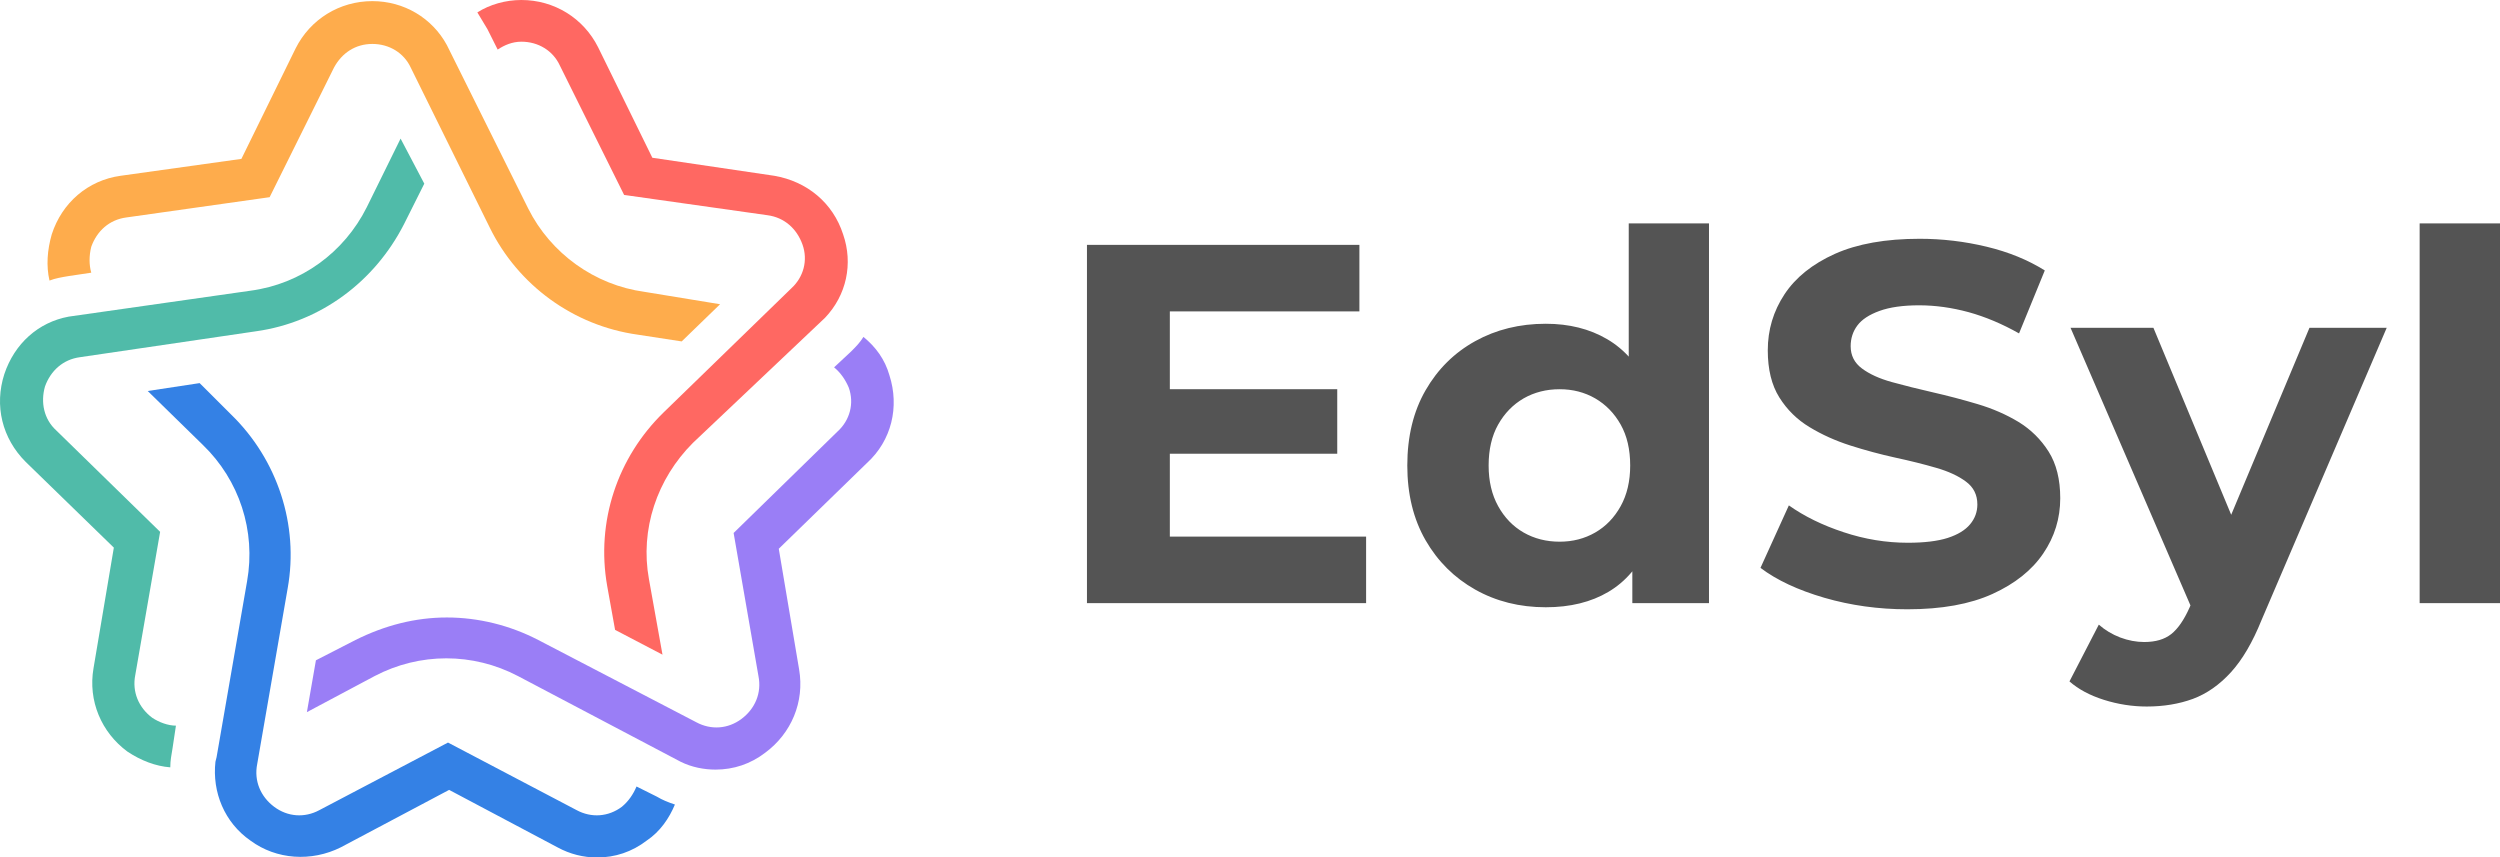 <svg width="414" height="142" viewBox="0 0 414 142" fill="none" xmlns="http://www.w3.org/2000/svg">
<g clip-path="url(#clip0_771_578)">
<g clip-path="url(#clip1_771_578)">
<path d="M147.286 62.137C146.538 59.524 145.043 57.472 142.986 55.792C142.425 56.725 141.678 57.472 140.93 58.218L138.125 60.831C139.247 61.764 139.995 62.883 140.556 64.189C141.491 66.802 140.743 69.601 138.686 71.467L121.487 88.26L125.6 111.958C126.161 114.757 125.039 117.369 122.796 119.049C120.552 120.728 117.748 120.915 115.318 119.609L89.145 105.987C84.471 103.561 79.237 102.255 74.002 102.255C68.768 102.255 63.72 103.561 58.859 105.987L52.316 109.346L50.821 117.929L62.038 111.958C69.515 108.04 78.302 108.04 85.78 111.958L112.7 126.139C114.57 127.072 116.626 127.446 118.496 127.446C121.487 127.446 124.291 126.513 126.722 124.647C131.021 121.474 133.265 116.25 132.33 110.838L128.965 90.873L143.547 76.691C147.66 72.959 148.968 67.362 147.286 62.137Z" fill="#9A7EF6"/>
<path d="M136.63 52.62C140.182 48.888 141.304 43.664 139.621 38.812C137.939 33.587 133.639 30.042 128.217 29.109L108.027 26.123L99.053 7.837C96.623 2.986 91.762 0 86.341 0C83.724 0 81.106 0.746 79.05 2.053C79.611 2.986 80.171 3.919 80.732 4.852L82.415 8.21C83.537 7.464 84.845 6.904 86.341 6.904C89.145 6.904 91.575 8.397 92.697 10.823L103.353 32.281L127.096 35.64C129.9 36.013 131.956 37.879 132.891 40.492C133.826 43.104 133.078 45.903 131.021 47.769L109.896 68.294C102.231 75.758 98.679 86.394 100.549 97.03L101.857 104.307L109.709 108.413L107.466 95.911C105.97 87.7 108.775 79.303 114.757 73.332L136.63 52.62Z" fill="#FF6862"/>
<path d="M106.718 48.328C98.492 47.209 91.201 41.984 87.463 34.52L74.002 7.464C71.572 2.985 66.898 0.187 61.664 0.187C56.242 0.187 51.381 3.172 48.951 8.024L39.977 26.31L19.974 29.109C14.553 29.855 10.253 33.587 8.57 38.812C7.822 41.424 7.635 44.037 8.196 46.462C9.131 46.089 10.253 45.903 11.374 45.716L15.113 45.156C14.739 43.85 14.739 42.357 15.113 40.865C16.048 38.252 18.105 36.386 20.909 36.013L44.651 32.654L55.307 11.196C56.616 8.77 58.859 7.277 61.664 7.277C64.468 7.277 66.898 8.77 68.02 11.196L81.106 37.692C85.78 47.209 94.94 53.926 105.596 55.419L112.887 56.539L119.244 50.381L106.718 48.328Z" fill="#FEAC4C"/>
<path d="M108.775 131.924L105.41 130.244C104.849 131.551 104.101 132.67 102.979 133.603C100.736 135.283 97.932 135.469 95.501 134.163L74.189 122.967L52.877 134.163C50.447 135.469 47.642 135.283 45.399 133.603C43.156 131.924 42.034 129.311 42.595 126.513L47.642 97.403C49.512 86.954 45.96 76.131 38.295 68.668L33.06 63.443L24.461 64.749L33.621 73.706C39.604 79.49 42.408 87.887 40.912 96.284L35.865 125.393L35.678 126.139C35.117 131.177 37.173 136.216 41.473 139.201C45.773 142.373 51.568 142.746 56.429 140.321L74.376 130.804L92.323 140.321C94.379 141.44 96.623 142 98.866 142C101.858 142 104.662 141.067 107.092 139.201C109.335 137.708 110.831 135.469 111.766 133.23C110.644 132.857 109.709 132.484 108.775 131.924Z" fill="#3481E5"/>
<path d="M66.337 22.951L60.729 34.334C56.99 41.798 49.886 47.022 41.473 48.142L11.374 52.434C6.327 53.367 2.401 56.912 0.718 61.95C-0.964 67.175 0.344 72.586 4.27 76.505L18.852 90.686L15.487 110.652C14.553 116.063 16.796 121.288 21.096 124.46C23.339 125.953 25.77 126.886 28.2 127.072C28.2 125.953 28.387 125.02 28.574 123.9L29.134 120.168C27.826 120.168 26.33 119.608 25.209 118.862C22.965 117.183 21.844 114.57 22.404 111.771L26.517 88.074L9.318 71.28C7.262 69.414 6.701 66.615 7.449 64.003C8.383 61.39 10.44 59.524 13.244 59.151L42.408 54.859C53.064 53.367 62.038 46.649 66.898 37.133L70.263 30.415L66.337 22.951Z" fill="#50BBA9"/>
</g>
<g clip-path="url(#clip2_771_578)">
<path d="M192.711 75.137V64.456H221.448V75.137H192.711ZM193.725 51.567V88.857H226.227V99.874H180V40.55H225.117V51.567H193.725ZM255.978 100.562C251.655 100.562 247.761 99.587 244.296 97.636C240.832 95.685 238.091 92.961 236.074 89.465C234.058 85.957 233.049 81.832 233.049 77.088C233.049 72.28 234.058 68.128 236.074 64.631C238.091 61.124 240.832 58.411 244.296 56.492C247.761 54.574 251.655 53.614 255.978 53.614C259.85 53.614 263.235 54.462 266.131 56.157C269.027 57.852 271.274 60.421 272.873 63.864C274.46 67.307 275.254 71.715 275.254 77.088C275.254 82.397 274.487 86.789 272.953 90.264C271.419 93.739 269.215 96.324 266.34 98.019C263.476 99.714 260.022 100.562 255.978 100.562ZM258.279 89.704C260.446 89.704 262.409 89.198 264.168 88.185C265.927 87.173 267.332 85.717 268.384 83.82C269.435 81.922 269.96 79.678 269.96 77.088C269.96 74.433 269.435 72.174 268.384 70.308C267.332 68.442 265.927 66.998 264.168 65.975C262.409 64.962 260.446 64.456 258.279 64.456C256.069 64.456 254.079 64.962 252.309 65.975C250.55 66.998 249.145 68.442 248.094 70.308C247.043 72.174 246.517 74.433 246.517 77.088C246.517 79.678 247.043 81.922 248.094 83.82C249.145 85.717 250.55 87.173 252.309 88.185C254.079 89.198 256.069 89.704 258.279 89.704ZM283.01 99.874H270.314V90.552L270.572 76.992L269.719 63.528V37H283.01V99.874ZM315.85 100.898C311.076 100.898 306.501 100.263 302.125 98.995C297.737 97.716 294.208 96.063 291.537 94.038L296.236 83.692C298.789 85.504 301.814 86.986 305.311 88.137C308.808 89.299 312.347 89.88 315.93 89.88C318.665 89.88 320.87 89.614 322.543 89.081C324.217 88.537 325.45 87.785 326.244 86.826C327.048 85.867 327.451 84.769 327.451 83.532C327.451 81.944 326.823 80.686 325.568 79.758C324.313 78.82 322.667 78.058 320.628 77.472C318.58 76.875 316.316 76.31 313.838 75.777C311.371 75.233 308.899 74.567 306.421 73.778C303.954 72.989 301.696 71.971 299.647 70.724C297.598 69.487 295.935 67.851 294.659 65.815C293.382 63.779 292.744 61.178 292.744 58.011C292.744 54.621 293.667 51.53 295.512 48.737C297.357 45.944 300.14 43.711 303.862 42.037C307.585 40.374 312.262 39.542 317.893 39.542C321.648 39.542 325.343 39.98 328.979 40.854C332.616 41.728 335.828 43.039 338.617 44.787L334.353 55.213C331.564 53.635 328.781 52.463 326.003 51.695C323.214 50.938 320.484 50.56 317.813 50.56C315.142 50.56 312.953 50.869 311.248 51.487C309.542 52.106 308.319 52.91 307.579 53.902C306.839 54.893 306.469 56.039 306.469 57.34C306.469 58.864 307.091 60.09 308.336 61.018C309.591 61.956 311.243 62.707 313.291 63.272C315.34 63.837 317.598 64.402 320.065 64.967C322.543 65.532 325.016 66.183 327.483 66.918C329.961 67.654 332.224 68.64 334.273 69.876C336.311 71.124 337.974 72.765 339.261 74.801C340.537 76.827 341.176 79.396 341.176 82.509C341.176 85.845 340.237 88.894 338.36 91.655C336.483 94.427 333.683 96.66 329.961 98.355C326.239 100.05 321.535 100.898 315.85 100.898ZM355.496 117C353.115 117 350.755 116.632 348.416 115.897C346.089 115.161 344.185 114.143 342.704 112.842L347.563 103.44C348.593 104.346 349.773 105.055 351.103 105.567C352.444 106.068 353.769 106.318 355.078 106.318C356.955 106.318 358.446 105.881 359.551 105.007C360.656 104.133 361.664 102.678 362.576 100.642L364.973 95.045L365.987 93.606L382.447 54.286H395.239L374.515 102.673C373.034 106.35 371.345 109.234 369.446 111.323C367.537 113.413 365.434 114.884 363.139 115.737C360.833 116.579 358.285 117 355.496 117ZM372.471 92.423L363.348 101.665L342.881 54.286H356.606L372.471 92.423ZM414 99.874H400.693V37H414V99.874Z" fill="#545454"/>
</g>
</g>
<defs>
<clipPath id="clip0_771_578">
<rect width="414" height="142" fill="white"/>
</clipPath>
<clipPath id="clip1_771_578">
<rect width="148" height="142" fill="white"/>
</clipPath>
<clipPath id="clip2_771_578">
<rect width="234" height="80" fill="white" transform="translate(180 37)"/>
</clipPath>
</defs>
</svg>
